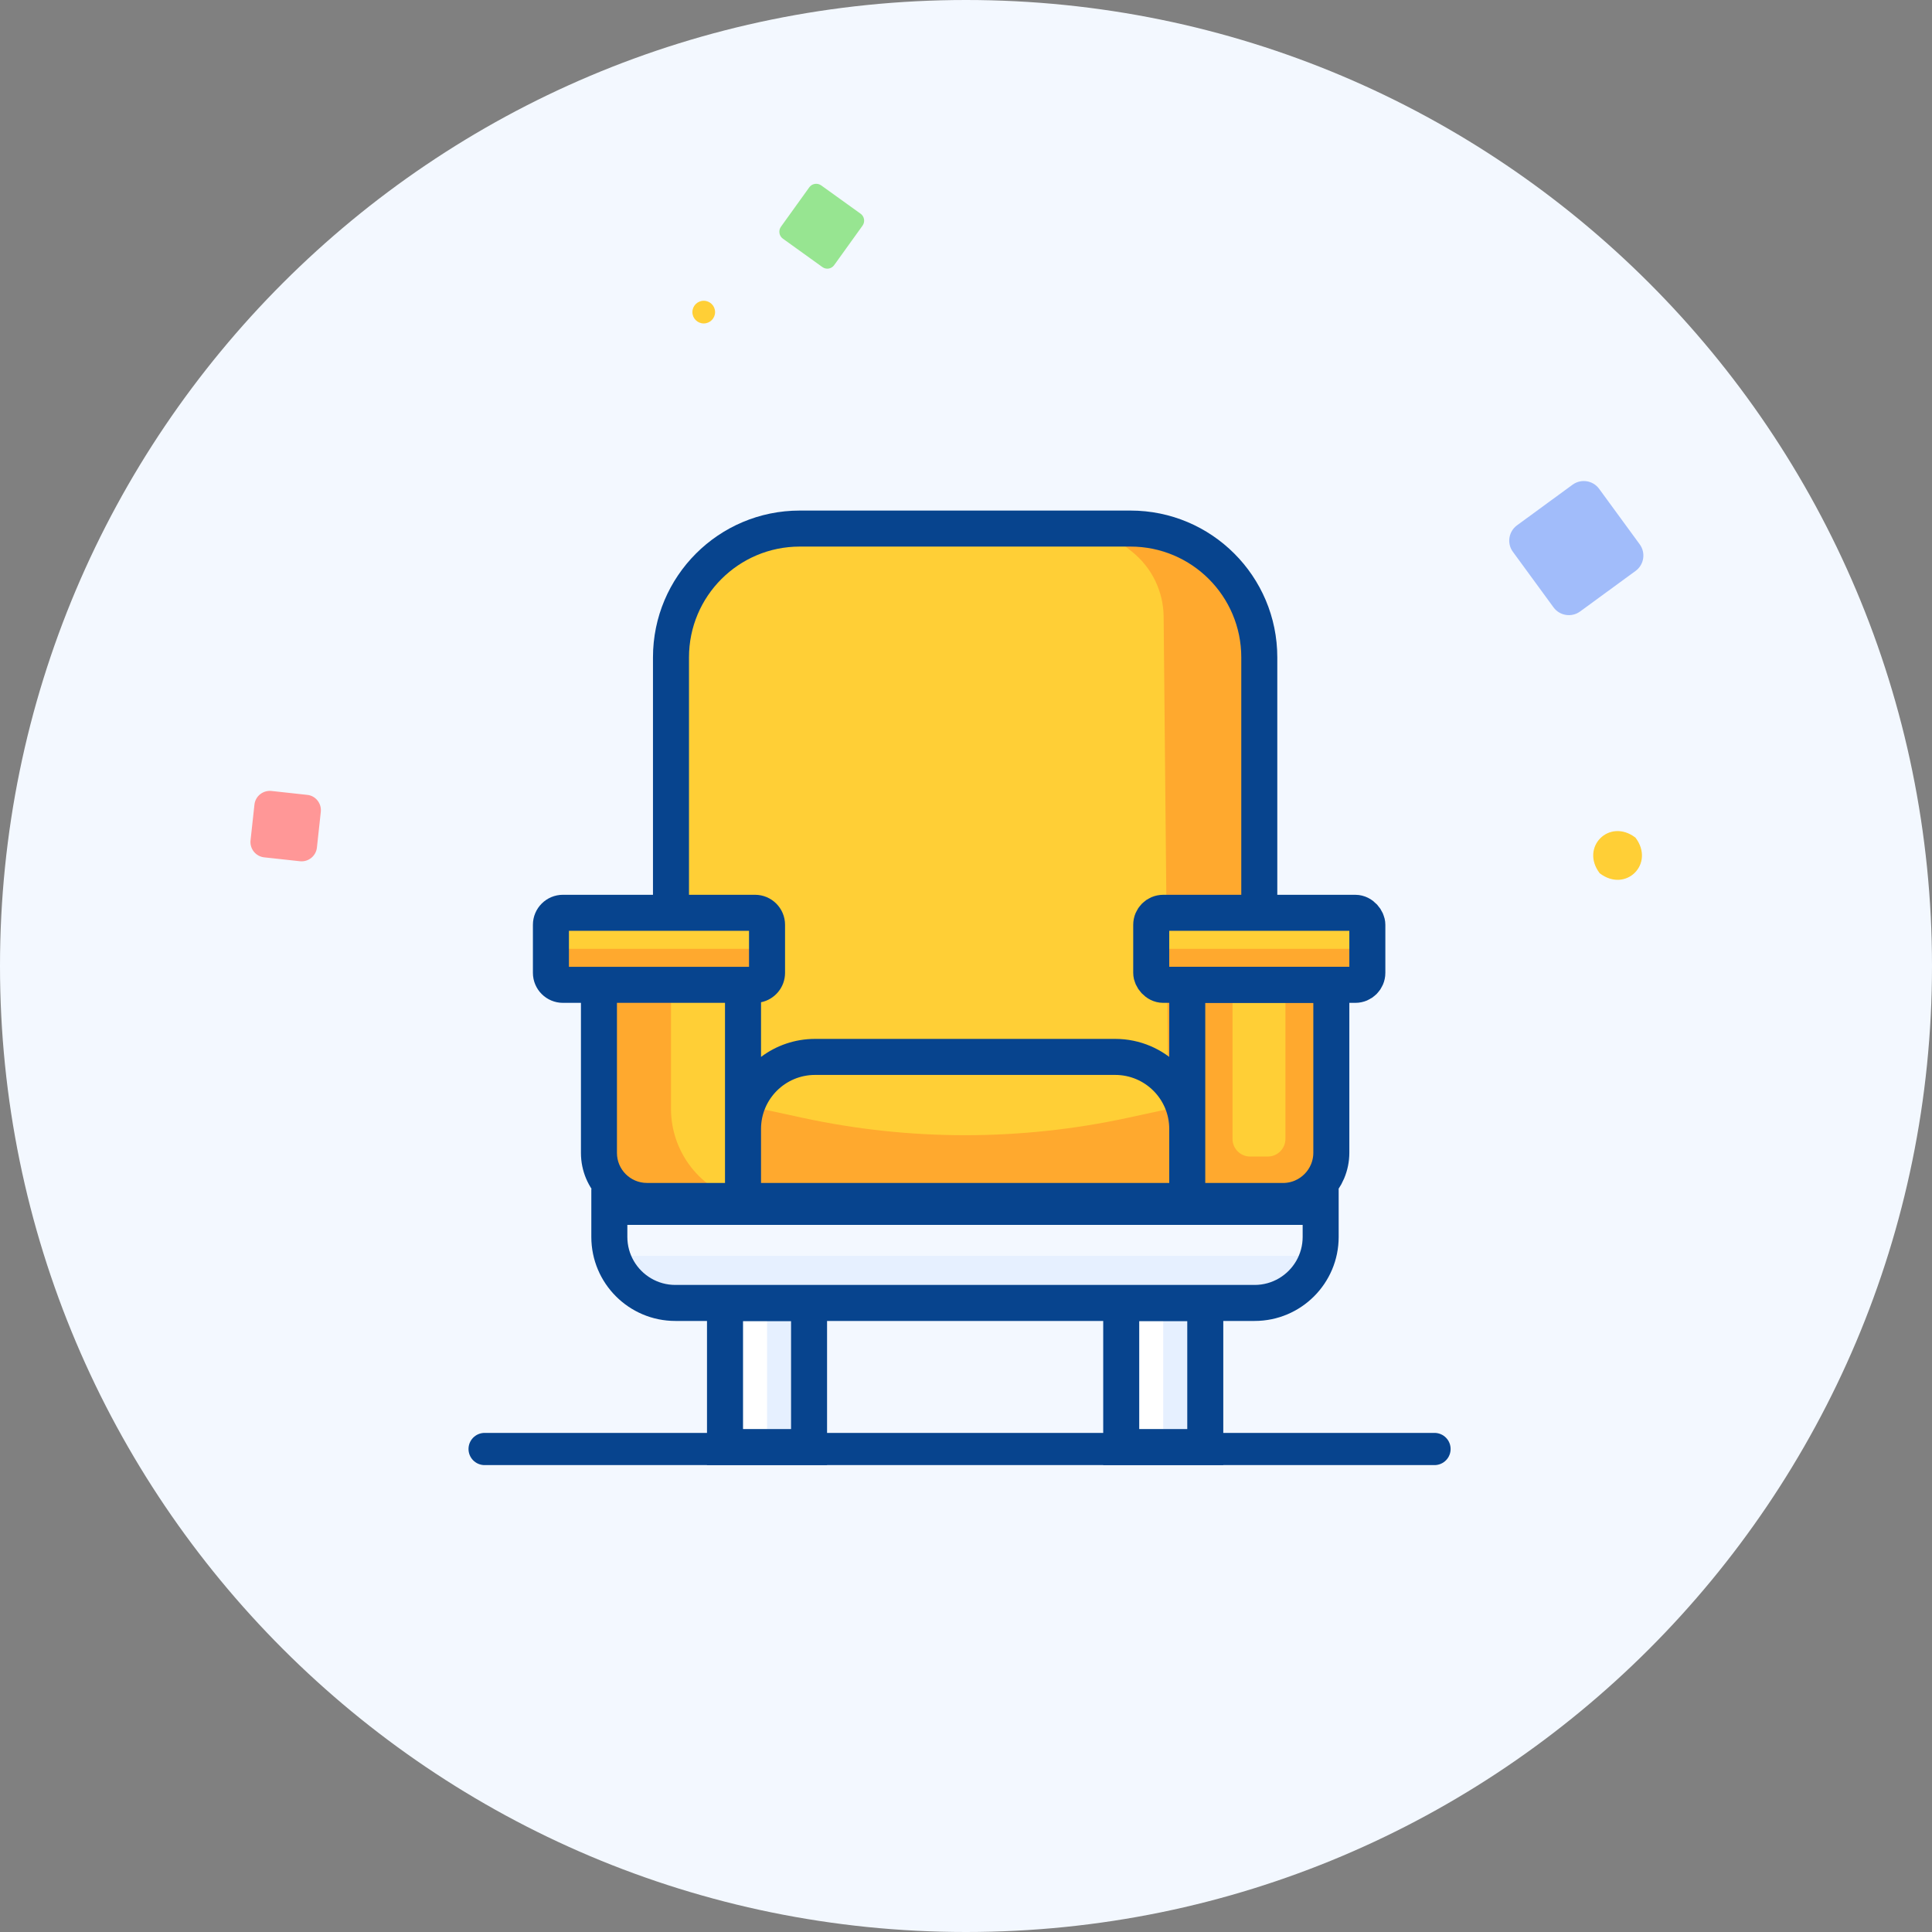 <svg width="150" height="150" viewBox="0 0 150 150" fill="none" xmlns="http://www.w3.org/2000/svg">
<rect x="0" y="0" width="150" height="150" fill="#808080" stroke="none"/>
<g clip-path="url(#clip0_16249_127238)">
<path d="M75 150C116.421 150 150 116.421 150 75C150 33.579 116.421 0 75 0C33.579 0 0 33.579 0 75C0 116.421 33.579 150 75 150Z" fill="#F3F8FF"/>
<path d="M24.907 63.031L24.605 65.808C24.534 66.466 23.937 66.938 23.288 66.866L20.511 66.564C19.853 66.493 19.381 65.897 19.452 65.247L19.755 62.47C19.826 61.812 20.422 61.34 21.081 61.411L23.857 61.714C24.498 61.776 24.978 62.373 24.907 63.031Z" fill="#FF9797"/>
<path d="M63.849 20.734L60.779 18.527C60.485 18.314 60.423 17.904 60.627 17.611L62.834 14.541C63.048 14.247 63.457 14.185 63.751 14.389L66.821 16.596C67.115 16.81 67.177 17.219 66.972 17.513L64.766 20.583C64.552 20.886 64.142 20.948 63.849 20.734Z" fill="#97E591"/>
<path d="M117.785 40.783L122.092 37.633C122.751 37.153 123.676 37.295 124.157 37.953L127.307 42.261C127.787 42.919 127.645 43.845 126.987 44.325L122.679 47.475C122.021 47.956 121.095 47.813 120.615 47.155L117.465 42.848C116.975 42.189 117.127 41.264 117.785 40.783Z" fill="#A1BCFA"/>
<path d="M126.977 65.033C128.517 67.062 126.23 69.349 124.201 67.8C122.661 65.78 124.948 63.484 126.977 65.033Z" fill="#FFCF36"/>
<path d="M54.638 25.113C55.125 25.113 55.519 24.718 55.519 24.232C55.519 23.745 55.125 23.351 54.638 23.351C54.152 23.351 53.757 23.745 53.757 24.232C53.757 24.718 54.152 25.113 54.638 25.113Z" fill="#FFCF36"/>
<path d="M52.095 53.545C52.095 46.641 57.692 41.045 64.595 41.045H85.271C92.175 41.045 97.771 46.641 97.771 53.545V93.246H52.095V53.545Z" fill="#FFCF36"/>
<path d="M85.653 41.045H87.497C93.171 41.045 97.772 45.645 97.772 51.32V93.246H90.78L90.344 47.871C90.325 45.911 89.426 44.063 87.895 42.839L85.653 41.045Z" fill="#FFA92E"/>
<rect x="57.688" y="99.772" width="3.729" height="11.186" fill="white"/>
<rect x="88.449" y="99.772" width="3.729" height="11.186" fill="white"/>
<rect x="59.553" y="99.772" width="1.864" height="11.186" fill="#E6F0FF"/>
<rect x="90.314" y="99.772" width="1.864" height="11.186" fill="#E6F0FF"/>
<path d="M57.688 85.787L62.326 86.79C70.635 88.586 79.232 88.586 87.541 86.79L92.178 85.787V93.244H57.688V85.787Z" fill="#FFA92E"/>
<path d="M57.688 76.464H46.502V89.514C46.502 91.573 48.172 93.243 50.231 93.243H57.688V76.464Z" fill="#FFCF36"/>
<path d="M52.095 76.464H46.502V90.446C46.502 91.991 47.754 93.243 49.299 93.243H57.688C54.401 92.421 52.095 89.468 52.095 86.079V76.464Z" fill="#FFA92E"/>
<rect x="42.774" y="70.87" width="16.779" height="5.593" rx="0.932" fill="#FFCF36"/>
<rect x="42.774" y="73.667" width="16.779" height="2.796" fill="#FFA92E"/>
<path fill-rule="evenodd" clip-rule="evenodd" d="M62.095 39.64C55.8 39.64 50.697 44.743 50.697 51.038V69.471H43.706C42.419 69.471 41.375 70.514 41.375 71.802V75.53C41.375 76.817 42.419 77.861 43.706 77.861H45.104V89.513C45.104 92.344 47.399 94.64 50.23 94.64H56.289V94.643H57.688H92.178H93.576V93.244V87.651C93.576 83.79 90.446 80.66 86.585 80.66H63.281C61.707 80.66 60.255 81.18 59.086 82.058V77.814C60.15 77.598 60.951 76.658 60.951 75.53V71.802C60.951 70.514 59.907 69.471 58.62 69.471H53.493V51.038C53.493 46.287 57.345 42.436 62.095 42.436H87.771C92.522 42.436 96.373 46.287 96.373 51.038V70.867H99.169V51.038C99.169 44.743 94.066 39.64 87.771 39.64H62.095ZM54.891 99.766V102.563V110.952V113.749H57.688H61.416H64.213V110.952V102.563V99.766H61.416H57.688H54.891ZM57.688 102.563H58.62H60.484H61.416V105.359V108.156V110.952H60.484H58.62H57.688V108.156V105.359V102.563ZM56.289 87.651V91.843H50.23C48.943 91.843 47.9 90.8 47.9 89.513V77.861H56.289V87.651ZM59.086 91.846V87.651C59.086 85.335 60.964 83.457 63.281 83.457H86.585C88.901 83.457 90.78 85.335 90.78 87.651V91.846H59.086ZM88.449 99.766H85.653V102.563V110.952V113.749H88.449H92.178H94.975V110.952V102.563V99.766H92.178H88.449ZM88.449 102.563H89.382H91.246H92.178V105.359V108.156V110.952H91.246H89.382H88.449V108.156V105.359V102.563ZM44.172 75.064V72.268H58.154V75.064H44.172Z" fill="#07448E"/>
<path d="M47.625 97.5H101.375C101.375 98.881 100.256 100 98.875 100H50.125C48.744 100 47.625 98.881 47.625 97.5Z" fill="#E6F0FF"/>
<path fill-rule="evenodd" clip-rule="evenodd" d="M45.91 92.305H48.707H101.138H103.934V95.101V96.033C103.934 99.637 101.013 102.558 97.409 102.558H52.435C48.832 102.558 45.91 99.637 45.91 96.033V95.101V92.305ZM49.206 97.898C48.889 97.349 48.707 96.713 48.707 96.033V95.101H51.503H98.341H101.138V96.033C101.138 96.713 100.956 97.349 100.639 97.898C99.994 99.012 98.789 99.762 97.409 99.762H52.435C51.055 99.762 49.85 99.012 49.206 97.898Z" fill="#07448E"/>
<path d="M92.178 76.464H103.364V89.514C103.364 91.573 101.695 93.243 99.636 93.243H92.178V76.464Z" fill="#FFCF36"/>
<path d="M99.8 76.464L103.364 76.464V90.446C103.364 91.991 102.112 93.243 100.568 93.243H92.955V76.464H95.693V88.424C95.693 89.18 96.306 89.793 97.062 89.793L98.431 89.793C99.187 89.793 99.8 89.18 99.8 88.424V76.464Z" fill="#FFA92E"/>
<rect x="89.382" y="70.87" width="16.779" height="5.593" rx="0.932" fill="#FFCF36"/>
<rect x="89.382" y="73.667" width="16.779" height="2.796" fill="#FFA92E"/>
<path d="M92.178 76.464H103.364V89.493C103.364 91.564 101.685 93.243 99.614 93.243H92.178V76.464Z" stroke="#07448E" stroke-width="2.796"/>
<rect x="89.381" y="70.87" width="16.779" height="5.593" rx="0.932" stroke="#07448E" stroke-width="2.796"/>
<path d="M37.625 112.5H111.375" stroke="#07448E" stroke-width="2.5" stroke-linecap="round" stroke-linejoin="round"/>
</g>
<defs>
<clipPath id="clip0_16249_127238">
<rect width="150" height="150" fill="white"/>
</clipPath>
</defs>
</svg>
